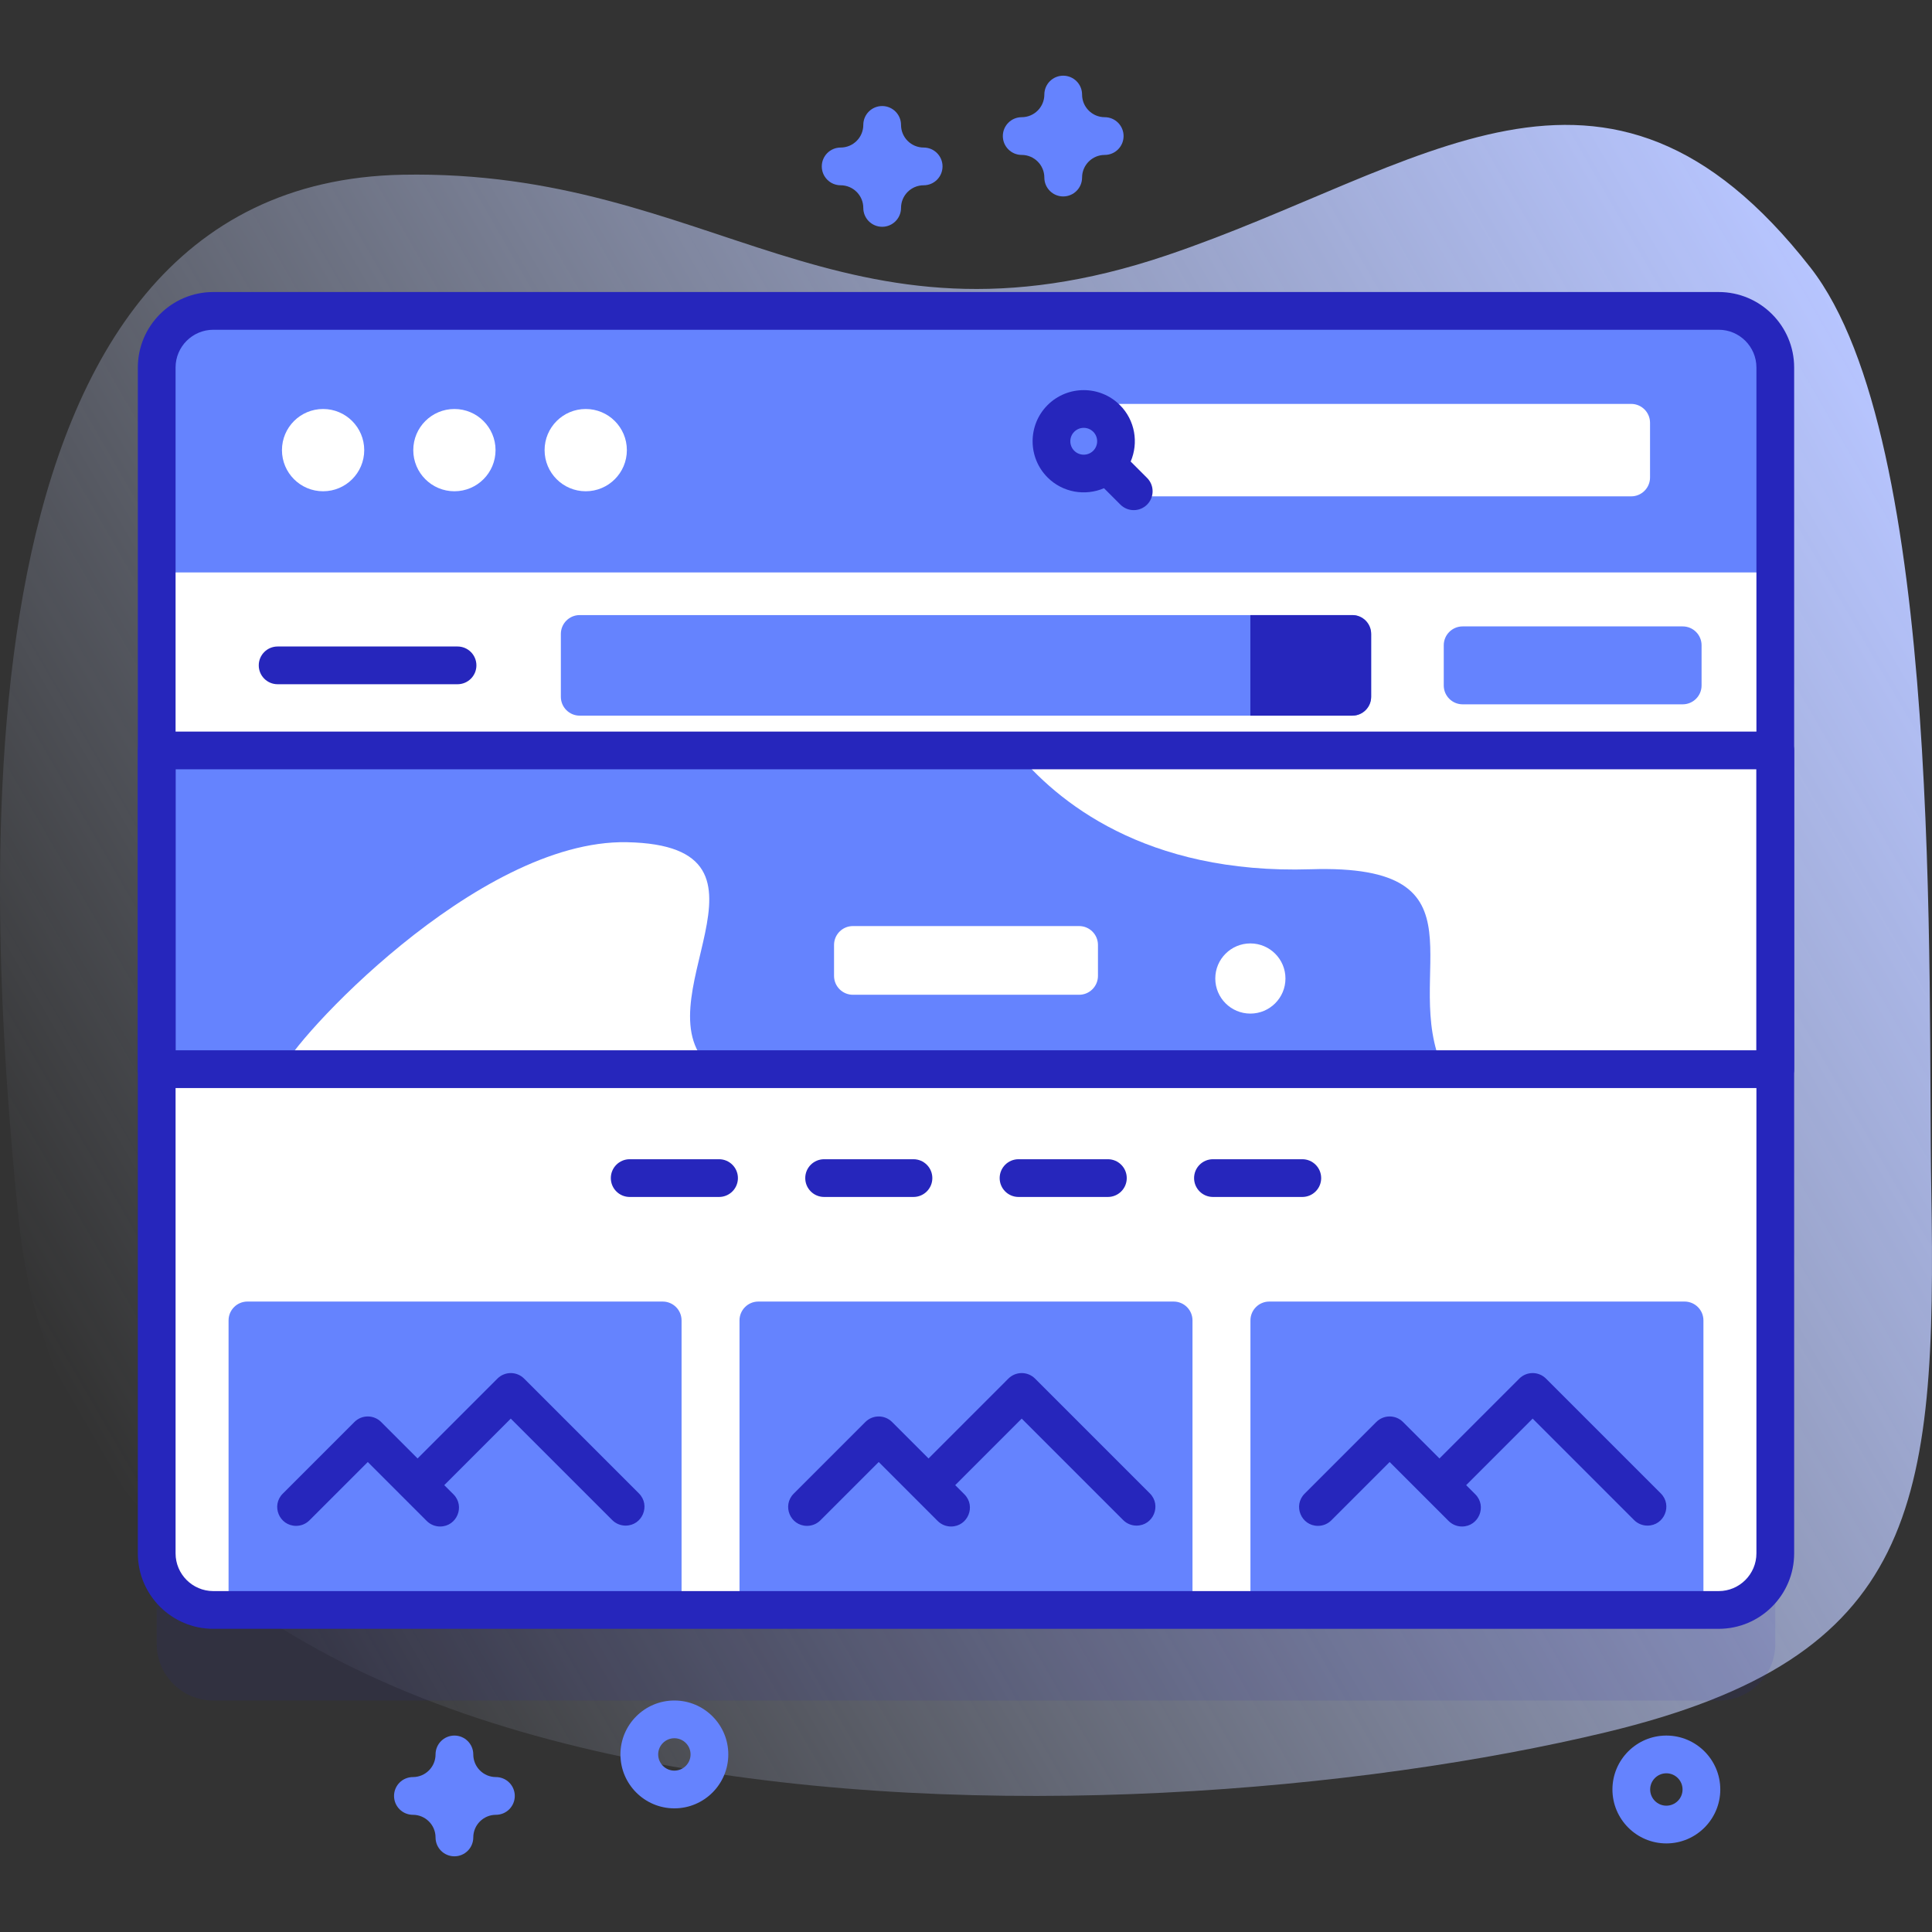 <svg id="Capa_1" enable-background="new 0 0 512 512" height="512" viewBox="0 0 512 512" width="512" xmlns="http://www.w3.org/2000/svg" xmlns:xlink="http://www.w3.org/1999/xlink"><rect x="0" y="0" width="512" height="512" fill="#333333" stroke="none"/><linearGradient id="SVGID_1_" gradientUnits="userSpaceOnUse" x1="27.58" x2="504.532" y1="387.951" y2="112.582"><stop offset="0" stop-color="#d2deff" stop-opacity="0"/><stop offset="1" stop-color="#b7c5ff"/></linearGradient><g><path d="m4.896 322.78c17.448 172.871 292.417 167.142 420.803 136.265 82.47-19.834 87.596-59.472 86.106-144.001-.96-54.486 3.443-198.725-32.004-244.123-54.448-69.733-103.228-25.998-170.656-3.235-86.488 29.197-120.189-22.932-202.476-21.38-120.641 2.278-110.778 187.252-101.773 276.474z" fill="url(#SVGID_1_)"/><g><g><g><g><g><g><path d="m455.47 450.655h-398.94c-8.284 0-15-6.716-15-15v-314.267c0-8.284 6.716-15 15-15h398.94c8.284 0 15 6.716 15 15v314.266c0 8.285-6.715 15.001-15 15.001z" fill="#2626bc" opacity=".1"/><path d="m455.47 426.655h-398.94c-8.284 0-15-6.716-15-15v-314.267c0-8.284 6.716-15 15-15h398.94c8.284 0 15 6.716 15 15v314.266c0 8.285-6.715 15.001-15 15.001z" fill="#fff"/><g><g><path d="m175.62 426.655h-110.048c-2.761 0-5-2.239-5-5v-71.73c0-2.761 2.239-5 5-5h110.048c2.761 0 5 2.239 5 5v71.73c0 2.761-2.238 5-5 5z" fill="#6583fe"/><path d="m82.008 402.906 15.458-15.458 15.629 15.628c.938.938 2.209 1.464 3.535 1.464 4.454 0 6.685-5.385 3.535-8.535l-2.427-2.427 17.623-17.628 26.89 26.89c.938.938 2.209 1.464 3.535 1.464 4.454 0 6.685-5.385 3.535-8.535l-30.426-30.426c-.938-.938-2.209-1.465-3.535-1.465s-2.599.527-3.536 1.465l-21.158 21.163-9.666-9.666c-1.951-1.951-5.119-1.952-7.07.001l-18.993 18.993c-3.15 3.15-.919 8.535 3.535 8.535 1.326.001 2.598-.525 3.536-1.463z" fill="#2626bc"/></g><g><path d="m311.024 426.655h-110.048c-2.761 0-5-2.239-5-5v-71.73c0-2.761 2.239-5 5-5h110.048c2.761 0 5 2.239 5 5v71.73c0 2.761-2.239 5-5 5z" fill="#6583fe"/><path d="m217.411 402.906 15.458-15.458 15.629 15.628c.938.938 2.209 1.464 3.535 1.464 4.454 0 6.685-5.385 3.535-8.535l-2.427-2.427 17.623-17.628 26.891 26.89c.938.938 2.209 1.464 3.535 1.464 4.454 0 6.685-5.385 3.535-8.535l-30.425-30.425c-.938-.938-2.209-1.465-3.535-1.465s-2.599.527-3.536 1.465l-21.158 21.163-9.666-9.666c-1.951-1.951-5.119-1.952-7.07.001l-18.993 18.993c-3.15 3.15-.919 8.535 3.535 8.535 1.325 0 2.596-.526 3.534-1.464z" fill="#2626bc"/></g><g><path d="m446.428 426.655h-110.049c-2.761 0-5-2.239-5-5v-71.73c0-2.761 2.239-5 5-5h110.048c2.761 0 5 2.239 5 5v71.73c.001 2.761-2.238 5-4.999 5z" fill="#6583fe"/><path d="m352.815 402.906 15.458-15.458 15.629 15.628c.938.938 2.209 1.464 3.535 1.464 4.454 0 6.685-5.385 3.535-8.535l-2.427-2.427 17.623-17.628 26.89 26.89c.938.938 2.209 1.464 3.535 1.464 4.454 0 6.685-5.385 3.535-8.535l-30.426-30.426c-.938-.938-2.209-1.465-3.535-1.465s-2.599.527-3.536 1.465l-21.158 21.163-9.666-9.666c-1.951-1.951-5.119-1.952-7.07.001l-18.993 18.993c-3.15 3.15-.919 8.535 3.535 8.535 1.326.001 2.598-.525 3.536-1.463z" fill="#2626bc"/></g></g><g><path d="m121.253 171.328h-47.68c-2.761 0-5 2.239-5 5s2.239 5 5 5h47.681c2.761 0 5-2.239 5-5-.001-2.761-2.24-5-5.001-5z" fill="#2626bc"/></g><g fill="#6583fe"><path d="m41.53 198.871h428.94v84.47h-428.94z"/><path d="m470.47 198.871v84.47h-201.09c1.71-62.74 123.46-84.47 123.46-84.47z"/><path d="m161.51 283.341h-119.98v-84.47h31.41c2.02 13.17 10.8 29.28 41.15 31.49 42.54 3.09 59.32 31.55 47.42 52.98z"/></g><path d="m470.47 198.871v84.47h-87.97c-11.62-24.99 13.3-54.51-35.14-52.98-43.93 1.39-67.45-18.08-78.37-31.49z" fill="#fff"/><path d="m470.47 151.701v-54.313c0-8.284-6.716-15-15-15h-398.94c-8.284 0-15 6.716-15 15v54.313z" fill="#6583fe"/><path d="m455.471 431.654h-398.942c-11.028 0-20-8.972-20-20v-314.265c0-11.028 8.972-20 20-20h398.941c11.028 0 20 8.972 20 20v314.266c.001 11.028-8.971 19.999-19.999 19.999zm-398.942-344.265c-5.514 0-10 4.486-10 10v314.266c0 5.514 4.486 10 10 10h398.941c5.514 0 10-4.486 10-10v-314.266c0-5.514-4.486-10-10-10z" fill="#2626bc"/></g><g><g fill="#fff"><circle cx="85.623" cy="119.289" r="10.901"/><circle cx="120.424" cy="119.289" r="10.901"/><circle cx="155.224" cy="119.289" r="10.901"/></g><path d="m432.277 131.537h-136.158v-24.496h136.158c2.761 0 5 2.239 5 5v14.496c0 2.761-2.238 5-5 5z" fill="#fff"/><path d="m296.789 107.353c-5.286-5.286-13.887-5.286-19.173 0s-5.286 13.887 0 19.173c4.037 4.037 10.003 4.98 14.953 2.852l4.348 4.348c1.953 1.952 5.119 1.952 7.071 0s1.952-5.119 0-7.071l-4.348-4.348c2.129-4.951 1.186-10.917-2.851-14.954zm-12.102 7.071c1.387-1.387 3.644-1.387 5.031 0s1.387 3.644 0 5.031-3.644 1.387-5.031 0c-1.387-1.388-1.387-3.644 0-5.031z" fill="#2626bc"/></g></g></g><path d="m358.368 189.655h-204.736c-2.761 0-5-2.239-5-5v-16.654c0-2.762 2.239-5 5-5h204.736c2.761 0 5 2.238 5 5v16.654c0 2.761-2.239 5-5 5z" fill="#6583fe"/><path d="m358.368 163.001h-27.007v26.654h27.007c2.761 0 5-2.239 5-5v-16.654c0-2.762-2.239-5-5-5z" fill="#2626bc"/><path d="m445.934 186.652h-58.325c-2.762 0-5-2.239-5-5v-10.648c0-2.761 2.238-5 5-5h58.325c2.761 0 5 2.239 5 5v10.648c0 2.761-2.239 5-5 5z" fill="#6583fe"/><circle cx="331.361" cy="259.314" fill="#fff" r="9.298"/><path d="m188.92 283.341h-113.99c2.11-6.88 51.323-60.918 91.195-60.147 45.854.888 1.835 43.207 22.795 60.147z" fill="#fff"/><g><g><path d="m190.556 307.207h-23.681c-2.761 0-5 2.239-5 5s2.239 5 5 5h23.681c2.761 0 5-2.239 5-5s-2.239-5-5-5z" fill="#2626bc"/></g><g><path d="m242.079 307.207h-23.681c-2.761 0-5 2.239-5 5s2.239 5 5 5h23.681c2.761 0 5-2.239 5-5s-2.239-5-5-5z" fill="#2626bc"/></g><g><path d="m293.602 307.207h-23.681c-2.761 0-5 2.239-5 5s2.239 5 5 5h23.681c2.761 0 5-2.239 5-5s-2.239-5-5-5z" fill="#2626bc"/></g><g><path d="m345.125 307.207h-23.681c-2.761 0-5 2.239-5 5s2.239 5 5 5h23.681c2.761 0 5-2.239 5-5s-2.239-5-5-5z" fill="#2626bc"/></g></g></g><path d="m285.97 263.625h-59.94c-2.761 0-5-2.239-5-5v-8.208c0-2.761 2.239-5 5-5h59.941c2.761 0 5 2.239 5 5v8.208c-.001 2.762-2.239 5-5.001 5z" fill="#fff"/></g><g fill="#6583fe"><path d="m178.716 479.234c-7.881 0-14.292-6.411-14.292-14.292 0-7.88 6.411-14.291 14.292-14.291 7.88 0 14.291 6.411 14.291 14.291 0 7.881-6.411 14.292-14.291 14.292zm0-18.583c-2.366 0-4.292 1.925-4.292 4.291s1.926 4.292 4.292 4.292 4.291-1.926 4.291-4.292-1.925-4.291-4.291-4.291z"/><path d="m441.603 488.525c-7.88 0-14.291-6.411-14.291-14.291 0-7.881 6.411-14.292 14.291-14.292s14.291 6.411 14.291 14.292c0 7.88-6.411 14.291-14.291 14.291zm0-18.583c-2.366 0-4.291 1.926-4.291 4.292s1.925 4.291 4.291 4.291 4.291-1.925 4.291-4.291-1.924-4.292-4.291-4.292z"/><path d="m233.782 60.101c-2.762 0-5-2.238-5-5 0-3.309-2.692-6-6.001-6-2.762 0-5-2.238-5-5s2.238-5 5-5c3.309 0 6.001-2.691 6.001-6 0-2.762 2.238-5 5-5s5 2.238 5 5c0 3.309 2.691 6 5.999 6 2.762 0 5 2.238 5 5s-2.238 5-5 5c-3.308 0-5.999 2.691-5.999 6 0 2.761-2.238 5-5 5z"/><path d="m281.762 52.058c-2.762 0-5-2.238-5-5 0-3.309-2.691-6-6-6-2.762 0-5-2.238-5-5s2.238-5 5-5c3.309 0 6-2.691 6-6 0-2.762 2.238-5 5-5s5 2.238 5 5c0 3.309 2.691 6 6 6 2.762 0 5 2.238 5 5s-2.238 5-5 5c-3.309 0-6 2.691-6 6 0 2.761-2.239 5-5 5z"/><path d="m120.424 491.942c-2.762 0-5-2.238-5-5 0-3.309-2.691-6-6-6-2.762 0-5-2.238-5-5s2.238-5 5-5c3.309 0 6-2.691 6-6 0-2.762 2.238-5 5-5s5 2.238 5 5c0 3.309 2.691 6 6 6 2.762 0 5 2.238 5 5s-2.238 5-5 5c-3.309 0-6 2.691-6 6 0 2.762-2.239 5-5 5z"/></g></g><path d="m470.47 288.342h-428.94c-2.762 0-5-2.238-5-5v-84.471c0-2.762 2.238-5 5-5h428.94c2.762 0 5 2.238 5 5v84.471c0 2.761-2.239 5-5 5zm-423.94-10h418.94v-74.471h-418.94z" fill="#2626bc"/></g></svg>